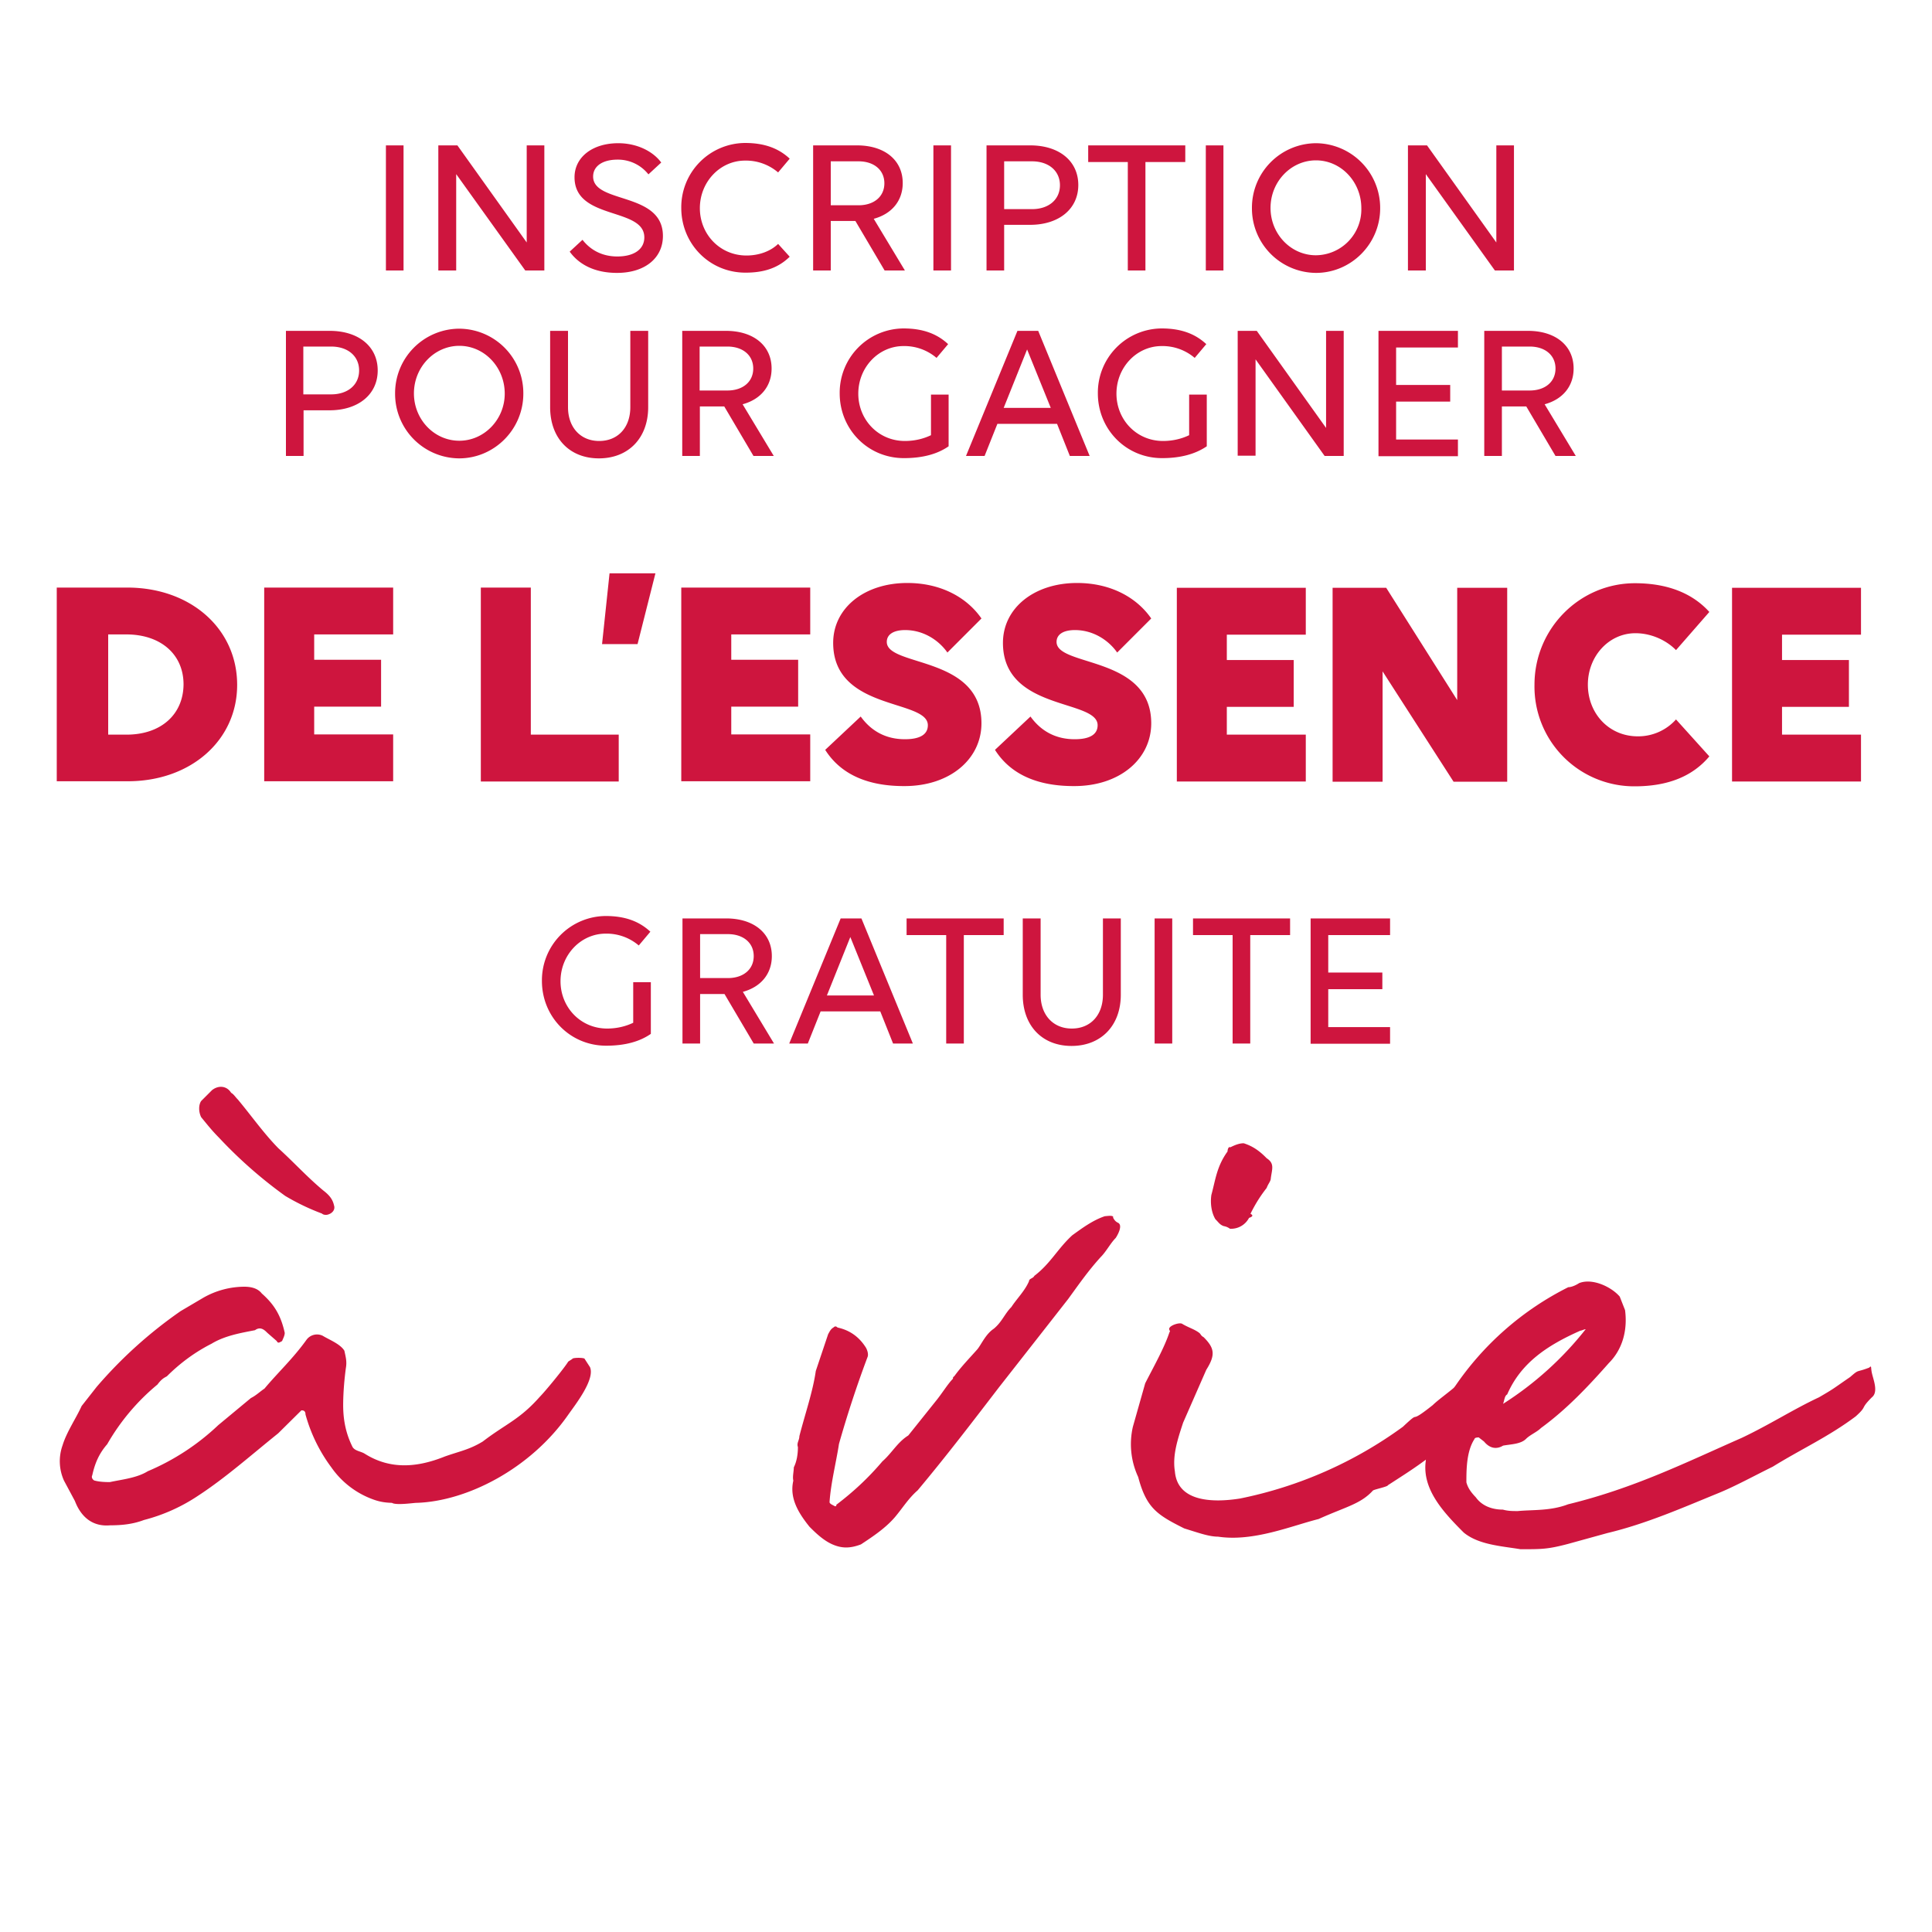 <svg xmlns="http://www.w3.org/2000/svg" width="80" height="80" viewBox="0 0 80 80">
  <g fill="#CE153E">
    <g>
      <path d="M15.98 6.02h.73v5.18h-.73V6.02zM18.89 7.21v3.99h-.74V6.02h.79l2.87 4.02V6.02h.73v5.18h-.79l-2.86-3.99zM26.85 7.22a1.61 1.61 0 0 0-1.28-.61c-.62 0-1.01.27-1.01.7 0 1.14 2.89.62 2.89 2.46 0 .91-.74 1.53-1.9 1.53-.97 0-1.6-.38-1.96-.88l.53-.49c.35.45.85.69 1.44.69.71 0 1.12-.31 1.12-.79 0-1.26-2.89-.7-2.89-2.49 0-.83.74-1.41 1.81-1.41.81 0 1.46.36 1.78.8l-.53.49zM32.22 7.14a2.05 2.05 0 0 0-1.37-.49c-1.03 0-1.87.88-1.87 1.97 0 1.08.83 1.96 1.93 1.96.51 0 .99-.17 1.31-.48l.48.53c-.48.47-1.07.66-1.83.66-1.5 0-2.66-1.2-2.66-2.68a2.66 2.66 0 0 1 2.64-2.69c.82 0 1.4.23 1.85.65l-.48.57zM33.68 6.02h1.81c1.14 0 1.89.61 1.89 1.56 0 .74-.46 1.28-1.2 1.48l1.29 2.14h-.84l-1.21-2.05H34.4v2.05h-.73V6.02zm.72.66V8.5h1.15c.64 0 1.07-.36 1.07-.91s-.43-.91-1.07-.91H34.4zM38.65 6.02h.73v5.18h-.73V6.02zM40.85 6.02h1.81c1.2 0 1.99.65 1.99 1.64 0 .99-.8 1.65-2 1.65h-1.07v1.89h-.73V6.02zm.73.66v1.98h1.15c.7 0 1.16-.4 1.16-.99s-.46-.99-1.16-.99h-1.15zM47.43 6.71v4.49h-.73V6.71h-1.64v-.69h4.02v.69h-1.65zM49.93 6.02h.73v5.18h-.73V6.02zM57.15 8.62c0 1.48-1.2 2.68-2.66 2.68a2.67 2.67 0 0 1-2.65-2.68 2.67 2.67 0 0 1 2.65-2.69 2.68 2.68 0 0 1 2.66 2.69zm-.78 0c0-1.09-.84-1.98-1.88-1.98-1.03 0-1.88.88-1.88 1.97 0 1.08.84 1.96 1.88 1.96a1.9 1.9 0 0 0 1.88-1.95zM59.04 7.21v3.99h-.74V6.02h.79l2.87 4.02V6.02h.73v5.18h-.79l-2.86-3.99zM11.84 13.7h1.81c1.2 0 1.99.65 1.99 1.64 0 .99-.8 1.65-2 1.65h-1.07v1.89h-.73V13.7zm.72.65v1.98h1.15c.7 0 1.16-.4 1.16-.99s-.46-.99-1.16-.99h-1.15zM21.67 16.3c0 1.48-1.2 2.68-2.66 2.68a2.67 2.67 0 0 1-2.65-2.68 2.67 2.67 0 0 1 2.65-2.69 2.67 2.67 0 0 1 2.66 2.69zm-.77 0c0-1.09-.84-1.98-1.88-1.98-1.03 0-1.88.88-1.88 1.97 0 1.08.84 1.96 1.88 1.96 1.03 0 1.88-.88 1.88-1.95zM22.78 13.7h.74v3.16c0 .84.52 1.4 1.29 1.4.78 0 1.29-.56 1.29-1.4V13.7h.74v3.16c0 1.28-.82 2.12-2.04 2.12-1.22 0-2.02-.84-2.02-2.12V13.7zM28.25 13.7h1.81c1.14 0 1.89.61 1.89 1.56 0 .74-.46 1.28-1.2 1.48l1.29 2.14h-.84l-1.21-2.05h-1.01v2.05h-.73V13.7zm.72.65v1.82h1.15c.64 0 1.07-.36 1.07-.91s-.43-.91-1.07-.91h-1.15zM37.43 18.97c-1.5 0-2.66-1.2-2.66-2.68a2.66 2.66 0 0 1 2.64-2.69c.82 0 1.4.23 1.85.65l-.48.57a2.05 2.05 0 0 0-1.37-.49c-1.03 0-1.87.88-1.87 1.97 0 1.08.83 1.96 1.93 1.96.4 0 .77-.09 1.08-.24v-1.68h.73v2.14c-.46.32-1.07.49-1.85.49zM43.77 17.55H41.3l-.53 1.33H40l2.13-5.18h.86l2.13 5.18h-.82l-.53-1.33zm-1.24-3.08-.97 2.42h1.95l-.98-2.42zM48.12 18.97c-1.5 0-2.66-1.2-2.66-2.68a2.66 2.66 0 0 1 2.64-2.69c.82 0 1.4.23 1.85.65l-.48.57a2.05 2.05 0 0 0-1.37-.49c-1.03 0-1.87.88-1.87 1.97 0 1.08.83 1.96 1.93 1.96.4 0 .77-.09 1.08-.24v-1.68h.73v2.14c-.47.32-1.08.49-1.85.49zM51.99 14.88v3.99h-.74V13.7h.79l2.87 4.02V13.7h.73v5.18h-.79l-2.86-4zM57.08 13.7h3.29v.69h-2.56v1.55h2.24v.69h-2.24v1.57h2.56v.69h-3.29V13.7zM61.46 13.7h1.81c1.14 0 1.89.61 1.89 1.56 0 .74-.46 1.28-1.2 1.48l1.29 2.14h-.84l-1.21-2.05h-1.01v2.05h-.73V13.7zm.73.65v1.82h1.15c.64 0 1.07-.36 1.07-.91s-.43-.91-1.07-.91h-1.15z"/>
    </g>
    <g>
      <path d="M15.35 62.05a3.6 3.6 0 0 1-1.63-1.29 6.57 6.57 0 0 1-1.07-2.19c0-.17-.11-.17-.17-.17l-.96.95c-1.12.9-2.19 1.85-3.31 2.58a7.3 7.3 0 0 1-2.25 1.01c-.45.17-.9.22-1.4.22-.67.06-1.18-.28-1.46-1.01l-.45-.84a1.95 1.95 0 0 1-.06-1.46c.17-.56.56-1.12.79-1.63l.62-.79a18.39 18.39 0 0 1 3.48-3.14l.95-.56a3.46 3.46 0 0 1 1.68-.45c.28 0 .56.06.73.28.51.45.79.9.95 1.63 0 .11-.06.22-.11.34-.11.06-.17.11-.22 0l-.39-.34c-.11-.11-.28-.28-.51-.11-.56.11-1.24.22-1.8.56-.67.34-1.29.79-1.85 1.35-.11.06-.22.11-.39.34a9.01 9.01 0 0 0-2.08 2.47c-.34.39-.51.79-.62 1.29-.06.11.06.22.11.22.22.06.51.06.62.06.51-.11 1.12-.17 1.57-.45a9.75 9.75 0 0 0 2.92-1.91l1.35-1.12c.22-.11.39-.28.56-.39.56-.67 1.18-1.24 1.74-2.02a.54.54 0 0 1 .67-.17c.28.17.73.34.9.62.06.28.11.45.06.73-.06.45-.11 1.01-.11 1.52 0 .62.11 1.18.39 1.74.11.17.34.17.51.28 1.07.67 2.19.56 3.31.11.62-.22 1.01-.28 1.57-.62.95-.73 1.52-.9 2.36-1.85.22-.22 1.01-1.18 1.18-1.46l.17-.11c0-.06.51-.06.51 0l.22.34c.22.51-.62 1.57-.9 1.97-1.57 2.25-4.21 3.59-6.29 3.65-.11 0-.84.11-1.01 0-.37-.01-.6-.07-.88-.18zm-2.02-11.8a9.33 9.33 0 0 1-1.52-.73 18.69 18.69 0 0 1-2.75-2.42c-.28-.28-.5-.56-.73-.84-.11-.22-.11-.51 0-.67l.45-.45c.28-.22.62-.17.79.11.11.06.17.17.28.28.56.67 1.07 1.4 1.68 2.02.62.56 1.18 1.18 1.85 1.74.22.17.39.34.45.62.06.17-.06.34-.28.39-.05.01-.16.01-.22-.05zM32.87 60.76c.11-.22.17-.51.17-.84-.06-.17.06-.28.06-.45.23-.9.56-1.85.68-2.7l.51-1.52c.06-.11.11-.22.22-.28.06-.06.11-.06.17 0 .51.11.9.39 1.18.84.06.11.11.28.06.39a45.57 45.57 0 0 0-1.18 3.59c-.11.73-.34 1.63-.39 2.41 0 .06.11.11.11.11l.11.06c.06 0 .06 0 .06-.06.67-.51 1.29-1.07 1.91-1.8.39-.34.62-.79 1.07-1.07l1.12-1.4c.28-.34.51-.73.73-.95 0-.06 0-.06.06-.11.28-.39.67-.79.96-1.12.17-.22.34-.62.67-.84.34-.28.45-.62.73-.9.22-.34.56-.67.73-1.07 0-.11.17-.11.22-.22.67-.51.96-1.12 1.57-1.68.39-.28.84-.62 1.35-.79.06 0 .39-.06.34.06.06.11.11.17.22.22.17.11 0 .45-.11.62-.22.22-.39.56-.62.79-.51.56-.9 1.12-1.35 1.74l-1.01 1.29-1.85 2.36c-1.12 1.46-2.19 2.86-3.37 4.27-.39.34-.62.73-.95 1.12-.39.45-.9.79-1.4 1.12-.45.17-.79.17-1.18 0-.39-.17-.73-.51-.95-.73-.45-.56-.84-1.18-.67-1.91-.04-.16.02-.38.02-.55zM49.04 63.29c-1.12-.56-1.57-.84-1.91-2.13a3.22 3.22 0 0 1-.22-2.08l.51-1.8c.34-.67.79-1.46 1.01-2.13.06 0-.06-.11 0-.17.06-.11.39-.22.51-.17.28.17.51.22.73.39.06.06.06.11.17.17.45.45.5.73.11 1.35l-.96 2.19c-.22.67-.45 1.35-.34 2.02.11 1.29 1.63 1.29 2.7 1.12a17.24 17.24 0 0 0 6.74-2.97c.84-.79.11 0 1.24-.9.22-.22.79-.62 1.01-.84.62-.34 1.74-1.63 2.13-.95.11.28-.28.73-.06 1.12l-.11.34c-.11.34-.39.39-.73.45-.51.45-.95.79-1.4 1.29-1.46 1.12-1.57 1.18-2.7 1.91 0 .06-.56.17-.62.22-.51.56-1.12.67-2.25 1.18-1.12.28-2.7.95-4.16.73-.39 0-.84-.17-1.4-.34zm1.63-12.52c-.17-.06-.22-.17-.34-.28-.17-.28-.22-.67-.17-1.01.17-.62.22-1.18.67-1.8 0-.11.06-.22.11-.17.22-.11.39-.17.56-.17.34.11.62.28.95.62.34.22.22.45.17.84 0 .11-.11.22-.17.39-.22.28-.45.62-.67 1.07.11.06.11.11-.06.17a.84.84 0 0 1-.79.45.6.6 0 0 0-.26-.11z"/>
      <path d="M60.61 63.46c-.84-.84-1.74-1.8-1.57-2.98 0-.11.06-.79.17-.95l.11-.34c.39-.9.39-.9.9-1.74a12.36 12.36 0 0 1 4.72-4.15c.11 0 .28-.06.45-.17.56-.22 1.35.17 1.68.56l.22.56c.11.84-.11 1.63-.67 2.19-.84.95-1.74 1.91-2.81 2.69-.17.17-.45.28-.62.45-.22.22-.62.22-.95.28-.28.17-.56.11-.79-.17l-.22-.17s-.17 0-.17.06c-.34.51-.34 1.29-.34 1.8.06.22.17.39.39.62.28.39.73.51 1.12.51.22.06.39.06.62.06.62-.06 1.35 0 2.08-.28 2.75-.67 4.89-1.74 7.19-2.75 1.18-.56 2.13-1.18 3.2-1.68.67-.39.56-.34 1.29-.84.39-.34.22-.17.79-.39.11-.11.06 0 .11.22.06.28.28.79 0 1.01-.51.51-.17.34-.67.79-1.12.84-2.25 1.35-3.43 2.08-.79.39-1.52.79-2.19 1.07-1.52.62-3.03 1.29-4.66 1.68l-1.63.45c-.84.22-1.07.22-1.97.22-.78-.13-1.73-.18-2.35-.69zm5.05-8.42c-.06 0-.17.06-.22.06-1.4.62-2.47 1.35-3.03 2.64-.11.06-.11.22-.17.39a13.74 13.74 0 0 0 3.42-3.09z"/>
    </g>
    <g>
      <path d="M2.35 24.33h2.92c2.62 0 4.55 1.7 4.55 4.03 0 2.3-1.93 4-4.55 3.99H2.35v-8.02zm2.13 1.94v4.15h.76c1.42 0 2.35-.83 2.36-2.08 0-1.24-.94-2.07-2.37-2.07h-.75zM10.94 24.33h5.34v1.94h-3.27v1.05h2.77v1.94h-2.77v1.15h3.27v1.94h-5.34v-8.02zM19.91 24.33h2.07v6.09h3.64v1.94h-5.71v-8.03zM26.4 26.67h-1.47l.31-2.93h1.9l-.74 2.93zM28.21 24.33h5.34v1.94h-3.27v1.05h2.77v1.94h-2.77v1.15h3.27v1.94h-5.34v-8.02zM39.23 27.02c-.35-.5-.98-.93-1.75-.93-.51 0-.76.2-.76.49 0 1.04 3.92.56 3.92 3.37 0 1.49-1.32 2.61-3.21 2.6-1.82 0-2.76-.71-3.26-1.5l1.47-1.38c.46.64 1.09.94 1.83.94.63 0 .95-.2.95-.58 0-1.09-3.92-.58-3.92-3.41 0-1.44 1.29-2.48 3.07-2.48 1.39 0 2.47.6 3.07 1.47l-1.41 1.41zM46.26 27.02c-.35-.5-.98-.93-1.75-.93-.51 0-.76.2-.76.49 0 1.04 3.92.56 3.92 3.37 0 1.49-1.32 2.61-3.21 2.6-1.82 0-2.76-.71-3.26-1.5l1.47-1.38c.46.64 1.09.94 1.83.94.63 0 .95-.2.95-.58 0-1.09-3.92-.58-3.92-3.41 0-1.44 1.29-2.48 3.07-2.48 1.39 0 2.47.6 3.07 1.47l-1.41 1.41zM48.73 24.34h5.34v1.94H50.8v1.05h2.77v1.94H50.8v1.15h3.27v1.94h-5.34v-8.02zM57.25 27.8v4.57h-2.07v-8.03h2.22l2.94 4.65v-4.65h2.07v8.03h-2.22l-2.94-4.57zM69.4 26.92c-.38-.39-1-.7-1.68-.7-1.1 0-1.97.95-1.97 2.13s.86 2.14 2.07 2.14a2.1 2.1 0 0 0 1.58-.7l1.38 1.53c-.68.81-1.69 1.24-3.09 1.24a4.13 4.13 0 0 1-4.15-4.21c0-2.32 1.87-4.2 4.16-4.2 1.45 0 2.44.48 3.08 1.19l-1.38 1.58zM71.72 24.34h5.34v1.94h-3.27v1.05h2.77v1.94h-2.77v1.15h3.27v1.94h-5.34v-8.02z"/>
    </g>
    <g>
      <path d="M25.1 43.3c-1.5 0-2.66-1.2-2.66-2.68a2.66 2.66 0 0 1 2.64-2.69c.82 0 1.4.23 1.85.65l-.48.57a2.05 2.05 0 0 0-1.37-.49c-1.03 0-1.87.88-1.87 1.97 0 1.08.83 1.96 1.93 1.96.4 0 .77-.09 1.08-.24v-1.68h.73v2.14c-.46.32-1.07.49-1.85.49zM28.26 38.03h1.81c1.14 0 1.89.61 1.89 1.56 0 .74-.46 1.28-1.2 1.48l1.29 2.14h-.84L30 41.16h-1.01v2.05h-.73v-5.18zm.73.65v1.82h1.15c.64 0 1.07-.36 1.07-.91s-.43-.91-1.07-.91h-1.15zM36.45 41.88h-2.47l-.53 1.33h-.77l2.13-5.18h.86l2.13 5.18h-.82l-.53-1.33zm-1.24-3.08-.97 2.42h1.95l-.98-2.42zM39.91 38.72v4.49h-.73v-4.49h-1.64v-.69h4.02v.69h-1.65zM42.35 38.03h.74v3.16c0 .84.52 1.4 1.29 1.4.78 0 1.29-.56 1.29-1.4v-3.16h.74v3.16c0 1.28-.82 2.12-2.04 2.12-1.22 0-2.02-.84-2.02-2.12v-3.16zM47.81 38.03h.73v5.18h-.73v-5.18zM51.77 38.72v4.49h-.73v-4.49H49.4v-.69h4.02v.69h-1.65zM54.27 38.03h3.29v.69H55v1.55h2.24v.69H55v1.57h2.56v.69h-3.29v-5.19z"/>
    </g>
  </g>
</svg>
